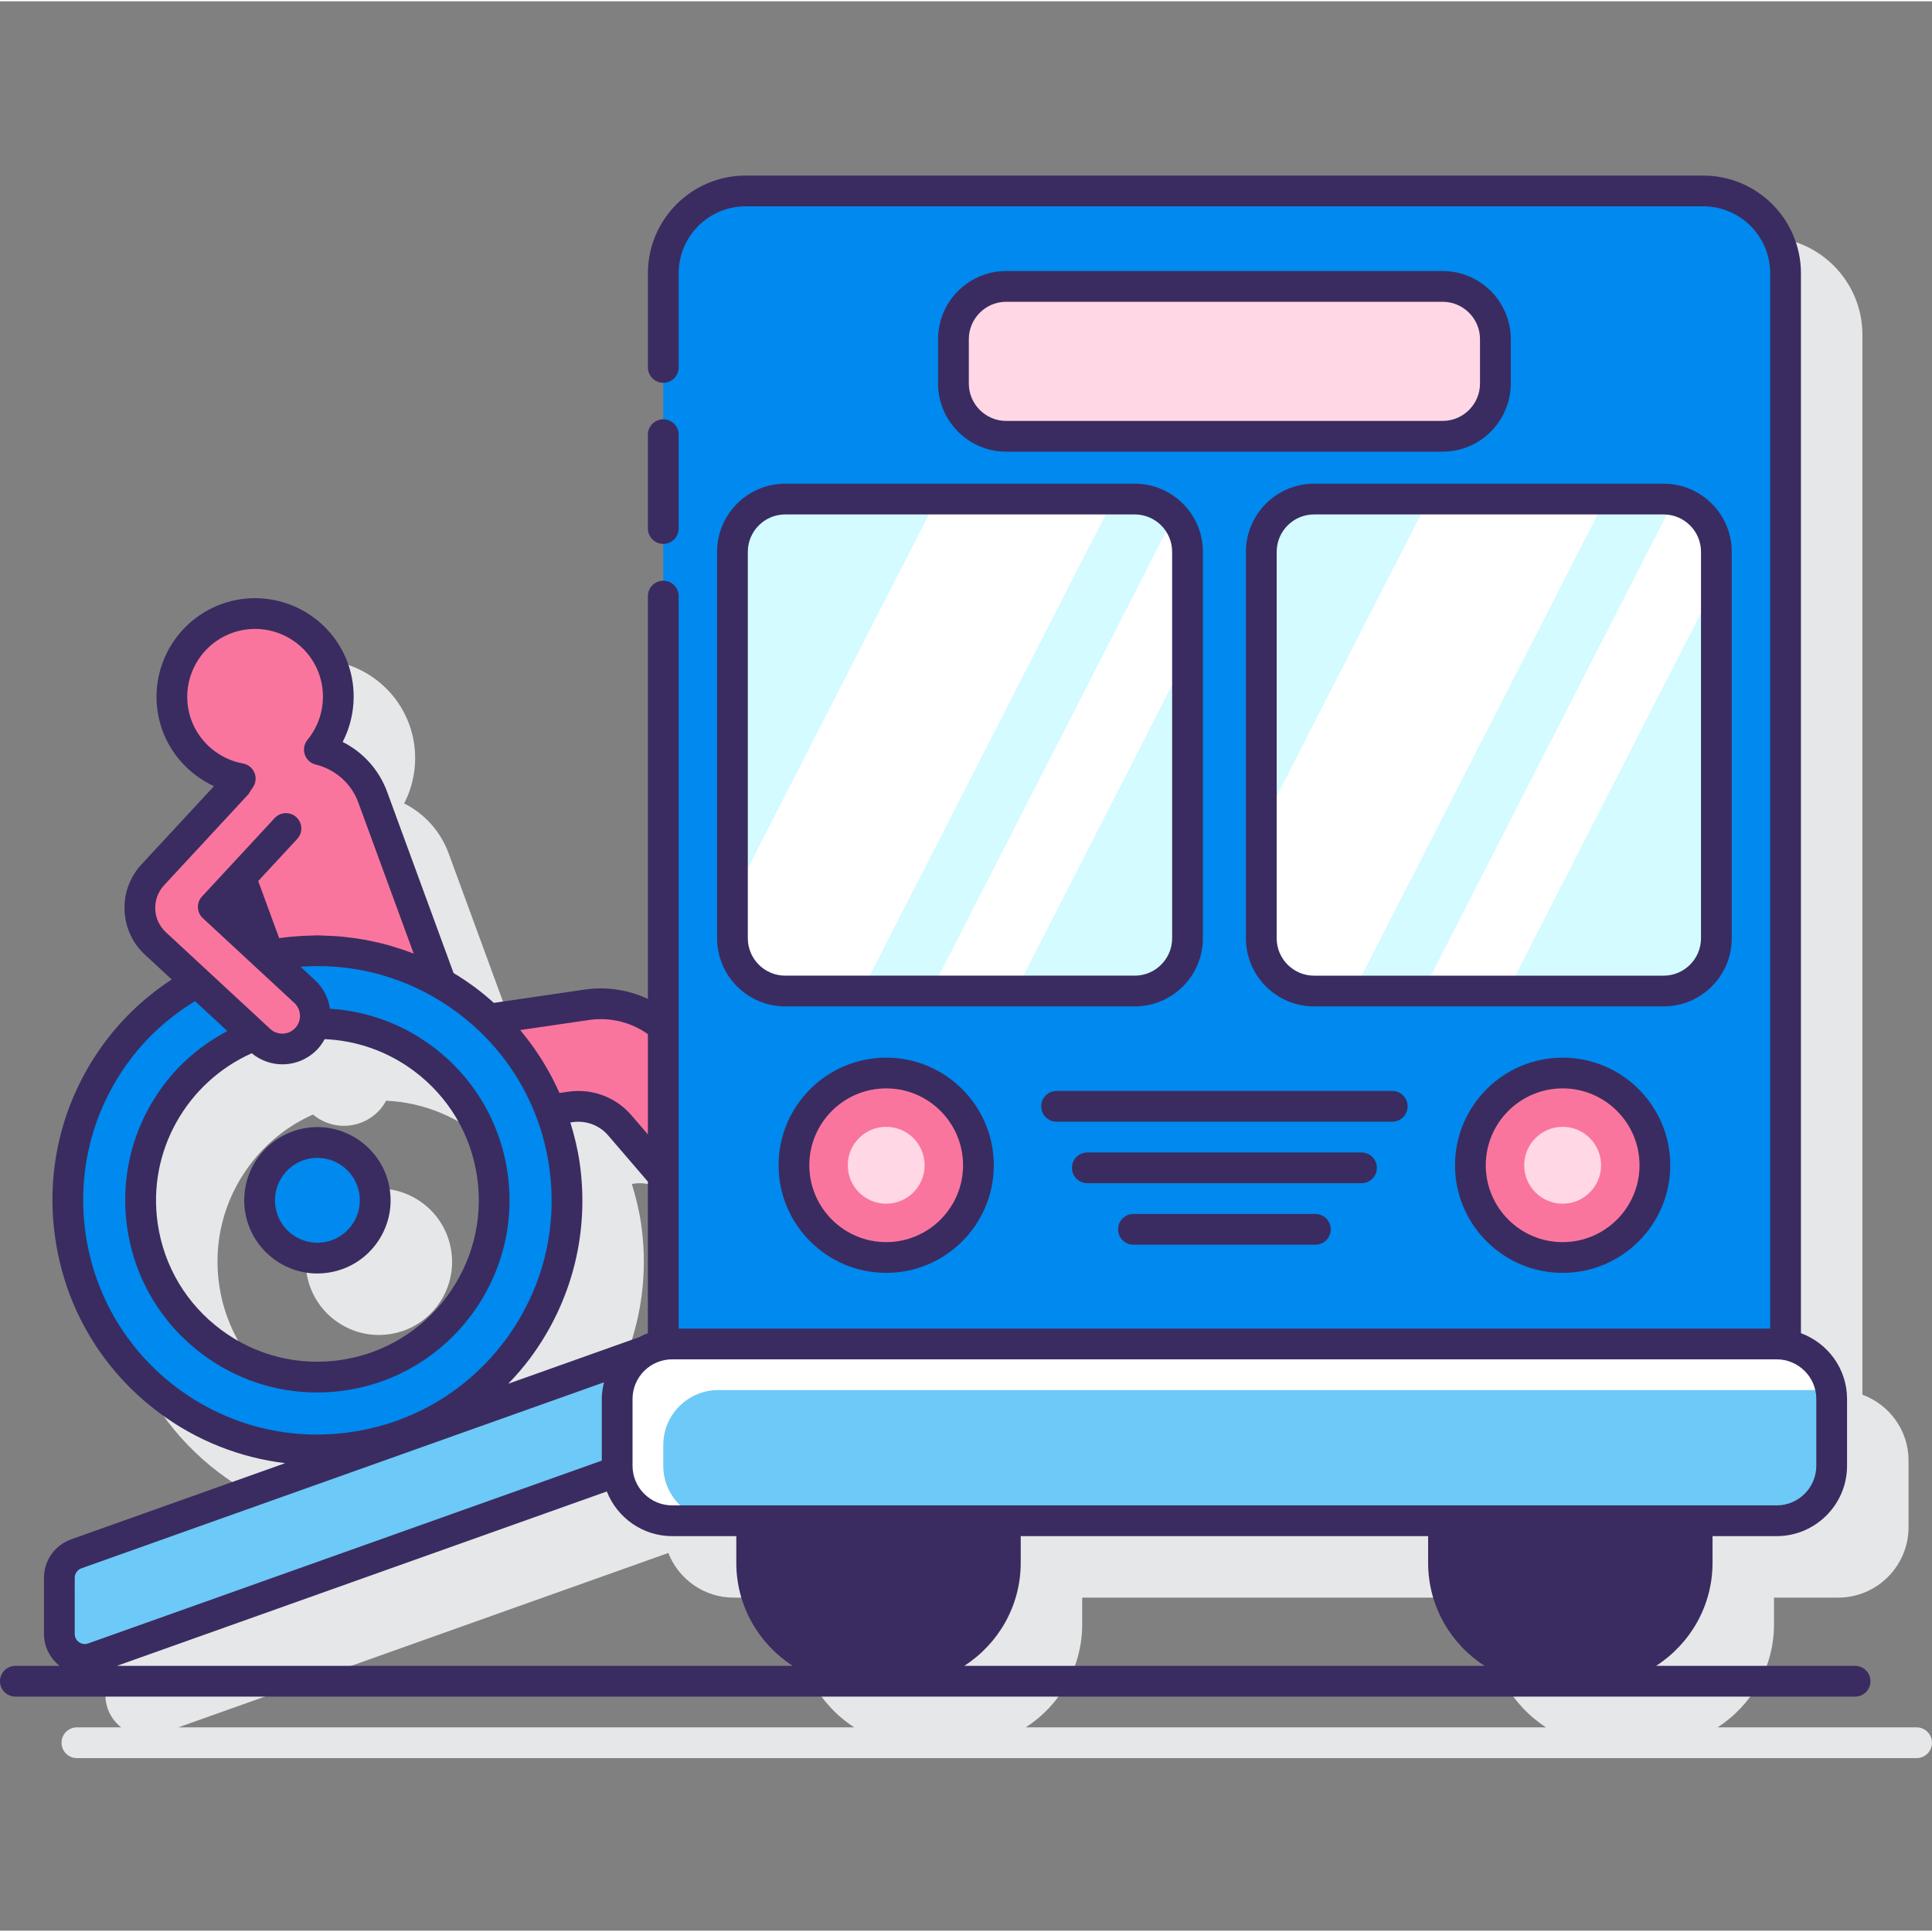 <svg height="502pt" viewBox="0 -45 502.676 502" width="502pt" xmlns="http://www.w3.org/2000/svg"><rect x="0" y="-45" width="502.676" height="502" fill="#808080" stroke="none"/><path d="m498.676 404.09h-51.785c8.816-5.68 14.68-15.562 14.68-26.812v-6.941h16.688c10.098 0 18.312-8.219 18.312-18.316v-17.367c0-7.871-5.016-14.539-12-17.121v-275.773c0-14.016-11.402-25.418-25.414-25.418h-249.16c-14.02 0-25.422 11.402-25.422 25.418v188.77c-5.043-2.328-10.703-3.242-16.426-2.402l-23.641 3.457c-1.523-1.355-3.094-2.676-4.746-3.906-1.867-1.391-3.785-2.672-5.75-3.859l-17.273-47.102c-2.09-5.723-6.258-10.332-11.578-13.016 3.246-6.316 3.789-13.812 1.305-20.582-4.871-13.289-19.648-20.125-32.918-15.258-6.434 2.359-11.57 7.082-14.449 13.301-2.887 6.219-3.168 13.188-.809 19.621 2.363 6.449 7.258 11.598 13.387 14.426l-18.855 20.352c-3.02 3.258-4.59 7.5-4.422 11.945.172 4.438 2.062 8.551 5.32 11.566l6.941 6.426c-21.586 14.297-34.27 40.168-30.281 67.438 4.594 31.391 29.805 54.719 59.879 58.391l-55.754 19.852c-4.227 1.504-7.066 5.527-7.066 10.012v14.59c0 3.262 1.543 6.305 4.082 8.312h-11.512c-2.211 0-4 1.793-4 4 0 2.207 1.789 4 4 4h478.668c2.211 0 4-1.793 4-4 0-2.207-1.793-4-4-4zm-417.25-159.445c2.332 1.938 5.168 2.938 8.02 2.938 3.391 0 6.766-1.355 9.25-4.031.711-.773 1.277-1.621 1.762-2.5 19.707.875 36.719 15.602 39.684 35.832 3.352 22.91-12.566 44.273-35.473 47.633-22.902 3.34-44.277-12.566-47.633-35.473-1.621-11.102 1.172-22.168 7.875-31.16 4.352-5.852 10.031-10.344 16.516-13.238zm85.363 28.336c-.516-3.52-1.363-6.93-2.391-10.27l.586-.086c3.504-.5 6.965.785 9.27 3.469l10.312 12.008v39.43c-.777.285-1.52.645-2.242 1.031l-34.184 12.168c14.273-14.844 21.852-35.844 18.648-57.75zm114.781 104.301v-6.941h106v6.941c0 11.25 5.867 21.129 14.688 26.812h-135.367c8.816-5.684 14.68-15.566 14.68-26.812zm-107.688-18.559c2.684 6.789 9.277 11.617 17.008 11.617h16.684v6.941c0 11.25 5.867 21.129 14.688 26.812h-175.852zm0 0" fill="#e6e7e8"/><path d="m98.566 302.004c.918 0 1.84-.07 2.77-.207 5.035-.734 9.477-3.387 12.516-7.461 3.035-4.082 4.305-9.098 3.57-14.129-.738-5.031-3.387-9.477-7.465-12.516-4.086-3.039-9.094-4.312-14.129-3.57-10.391 1.52-17.602 11.207-16.086 21.598 1.387 9.457 9.539 16.285 18.824 16.285zm0 0" fill="#e6e7e8"/><path d="m172.574 221.773c-5.461-4.598-12.664-6.738-19.852-5.688l-25.555 3.738c6.875 6.496 12.359 14.512 15.895 23.629l5.348-.781c4.836-.711 9.703 1.109 12.887 4.816l11.277 13.133zm0 0" fill="#fa759e"/><path d="m96.988 162.09c-2.355-6.43-7.707-10.887-13.895-12.391 4.707-5.738 6.363-13.734 3.621-21.207-4.113-11.23-16.559-17-27.789-12.883-11.234 4.117-17 16.562-12.887 27.793 2.742 7.473 9.168 12.504 16.469 13.836-.355.488-.664 1.004-.977 1.52l-21.785 23.512c-4.742 5.121-4.434 13.117.688 17.859l27.16 25.16c3.484 3.234 8.93 3.023 12.164-.465 3.23-3.484 3.023-8.93-.465-12.164l-23.801-22.047 7.094-7.656 7.465 20.371c1.047-.203 2.07-.461 3.133-.617 14.949-2.188 29.426.953 41.594 7.922h.004zm0 0" fill="#fa759e"/><path d="m146.828 257.562c-5.191-35.484-38.164-60.039-73.645-54.848-1.297.188-2.547.492-3.816.754l9.93 9.195c2.371 2.199 3.188 5.414 2.477 8.352 22.812-.43 42.93 16.117 46.32 39.285 3.676 25.133-13.719 48.488-38.855 52.164-25.133 3.676-48.484-13.715-52.164-38.852-3.18-21.734 9.418-42.109 29.129-49.609l-14.949-13.855c-23.016 12.703-36.945 38.664-32.918 66.207 5.191 35.484 38.164 60.039 73.645 54.848s60.039-38.16 54.848-73.641zm0 0" fill="#0089ef"/><path d="m95.898 259.957c-3.859-7.352-12.953-10.184-20.305-6.32-7.355 3.863-10.188 12.953-6.324 20.309 3.863 7.352 12.957 10.184 20.309 6.32 7.355-3.863 10.184-12.953 6.32-20.309zm0 0" fill="#0089ef"/><path d="m160.574 336.023v-17.371c0-5.328 2.945-9.918 7.262-12.383l-147.992 52.672c-2.641.941-4.406 3.441-4.406 6.246v14.59c0 4.582 4.535 7.781 8.852 6.246l136.43-48.562c-.047-.477-.145-.941-.145-1.438zm0 0" fill="#6dc9f7"/><path d="m174.891 304.34h287.371c.789 0 1.555.105 2.312.23v-278.812c0-11.828-9.59-21.418-21.418-21.418h-249.16c-11.832 0-21.422 9.59-21.422 21.418v278.812c.758-.125 1.523-.23 2.316-.23zm0 0" fill="#0089ef"/><path d="m462.262 304.34h-287.371c-7.906 0-14.316 6.406-14.316 14.312v17.371c0 7.906 6.41 14.316 14.316 14.316h287.371c7.906 0 14.312-6.41 14.312-14.316v-17.371c0-7.906-6.41-14.312-14.312-14.312zm0 0" fill="#fff"/><path d="m476.574 336.023v-17.371c0-.719-.105-1.41-.211-2.102-.691-.105-1.383-.211-2.102-.211h-287.371c-7.906 0-14.316 6.406-14.316 14.312v5.371c0 7.906 6.41 14.316 14.316 14.316h275.371c7.902 0 14.312-6.414 14.312-14.316zm0 0" fill="#6dc9f7"/><path d="m295.242 84.512h-90.938c-7.586 0-13.73 6.145-13.73 13.727v100.539c0 7.586 6.148 13.73 13.73 13.73h90.938c7.586 0 13.73-6.148 13.73-13.73v-100.539c.004-7.582-6.145-13.727-13.73-13.727zm0 0" fill="#d4fbff"/><path d="m289.723 84.512h-46l-53.148 103.883v10.387c0 7.586 6.148 13.73 13.73 13.73h19.93zm0 0" fill="#fff"/><path d="m264.234 212.512 44.742-87.445v-26.828c0-3.539-1.379-6.742-3.582-9.172l-63.16 123.445zm0 0" fill="#fff"/><path d="m432.844 84.512h-90.941c-7.582 0-13.727 6.145-13.727 13.727v100.539c0 7.586 6.148 13.73 13.727 13.73h90.941c7.586 0 13.727-6.148 13.727-13.73v-100.539c.004-7.582-6.141-13.727-13.727-13.727zm0 0" fill="#d4fbff"/><path d="m371.723 84.512-43.547 85.117v29.152c0 7.586 6.148 13.73 13.727 13.73h10.332l65.488-128zm0 0" fill="#fff"/><path d="m392.234 212.512 54.34-106.211v-8.062c0-6.645-4.719-12.184-10.988-13.453l-65.352 127.727zm0 0" fill="#fff"/><path d="m375.344 29.18h-113.539c-7.586 0-13.73 6.145-13.73 13.727v11.539c0 7.586 6.148 13.73 13.73 13.73h113.539c7.586 0 13.727-6.148 13.727-13.73v-11.539c.004-7.586-6.141-13.727-13.727-13.727zm0 0" fill="#ffd7e5"/><path d="m254.574 257.844c0 13.254-10.742 24-24 24-13.254 0-24-10.746-24-24 0-13.258 10.746-24 24-24 13.258 0 24 10.742 24 24zm0 0" fill="#fa759e"/><path d="m240.574 257.844c0 5.52-4.477 10-10 10-5.52 0-10-4.48-10-10 0-5.523 4.48-10 10-10 5.523 0 10 4.477 10 10zm0 0" fill="#ffd7e5"/><path d="m430.574 257.844c0 13.254-10.742 24-24 24-13.254 0-24-10.746-24-24 0-13.258 10.746-24 24-24 13.258 0 24 10.742 24 24zm0 0" fill="#fa759e"/><path d="m416.574 257.844c0 5.52-4.477 10-10 10-5.52 0-10-4.48-10-10 0-5.523 4.48-10 10-10 5.523 0 10 4.477 10 10zm0 0" fill="#ffd7e5"/><g fill="#3a2c60"><path d="m63.742 269.719c1.387 9.457 9.539 16.285 18.824 16.285.918 0 1.84-.07 2.77-.207 5.031-.734 9.477-3.387 12.516-7.461 3.039-4.082 4.309-9.098 3.574-14.133-1.523-10.391-11.273-17.613-21.594-16.086-10.391 1.52-17.609 11.211-16.09 21.602zm17.242-13.684c.539-.082 1.074-.117 1.605-.117 5.387 0 10.109 3.961 10.914 9.445.426 2.914-.309 5.828-2.07 8.191-1.766 2.363-4.34 3.902-7.258 4.332-6.043.887-11.641-3.305-12.523-9.328-.871-6.023 3.312-11.641 9.332-12.523zm0 0"/><path d="m172.574 96.176c2.215 0 4-1.793 4-4v-24.418c0-2.207-1.785-4-4-4-2.211 0-4 1.793-4 4v24.418c0 2.207 1.789 4 4 4zm0 0"/><path d="m186.574 98.238v100.539c0 9.777 7.953 17.734 17.73 17.734h90.941c9.773 0 17.73-7.953 17.73-17.734v-100.539c0-9.777-7.953-17.727-17.73-17.727h-90.945c-9.773 0-17.727 7.953-17.727 17.727zm118.398 0v100.539c0 5.363-4.363 9.734-9.73 9.734h-90.941c-5.363 0-9.73-4.367-9.73-9.734v-100.539c0-5.363 4.367-9.727 9.73-9.727h90.941c5.371 0 9.73 4.363 9.73 9.727zm0 0"/><path d="m450.574 198.781v-100.543c0-9.777-7.949-17.727-17.73-17.727h-90.941c-9.773 0-17.73 7.949-17.73 17.727v100.539c0 9.777 7.953 17.734 17.73 17.734h90.941c9.781 0 17.73-7.953 17.73-17.73zm-8 0c0 5.363-4.363 9.734-9.73 9.734h-90.941c-5.367 0-9.73-4.367-9.73-9.734v-100.543c0-5.363 4.363-9.727 9.73-9.727h90.941c5.367 0 9.73 4.363 9.73 9.727zm0 0"/><path d="m375.344 25.18h-113.543c-9.773 0-17.73 7.949-17.73 17.727v11.543c0 9.777 7.953 17.73 17.73 17.73h113.543c9.777 0 17.73-7.953 17.73-17.73v-11.543c0-9.777-7.949-17.727-17.73-17.727zm9.73 29.27c0 5.363-4.363 9.73-9.73 9.73h-113.543c-5.363 0-9.73-4.367-9.73-9.73v-11.543c0-5.363 4.367-9.727 9.73-9.727h113.543c5.367 0 9.73 4.363 9.73 9.727zm0 0"/><path d="m202.574 257.844c0 15.438 12.566 28 28 28 15.438 0 28-12.562 28-28 0-15.441-12.562-28-28-28-15.434 0-28 12.559-28 28zm48 0c0 11.027-8.969 20-20 20-11.027 0-20-8.973-20-20 0-11.031 8.973-20 20-20 11.031 0 20 8.969 20 20zm0 0"/><path d="m406.574 229.844c-15.434 0-28 12.559-28 28 0 15.438 12.566 28 28 28 15.438 0 28-12.562 28-28 0-15.441-12.562-28-28-28zm0 48c-11.027 0-20-8.973-20-20 0-11.031 8.973-20 20-20 11.031 0 20 8.969 20 20 0 11.027-8.969 20-20 20zm0 0"/><path d="m366.238 242.512c0-2.211-1.785-4-4-4h-87.332c-2.211 0-4 1.789-4 4 0 2.207 1.789 4 4 4h87.332c2.215 0 4-1.793 4-4zm0 0"/><path d="m358.238 258.512c0-2.211-1.785-4-4-4h-71.332c-2.211 0-4 1.789-4 4 0 2.207 1.789 4 4 4h71.332c2.215 0 4-1.793 4-4zm0 0"/><path d="m294.906 270.512c-2.211 0-4 1.789-4 4 0 2.207 1.789 4 4 4h47.332c2.215 0 4-1.793 4-4 0-2.211-1.785-4-4-4zm0 0"/><path d="m482.672 388.09h-51.781c8.816-5.68 14.684-15.562 14.684-26.812v-6.941h16.688c10.098 0 18.312-8.219 18.312-18.316v-17.367c0-7.871-5.016-14.539-12-17.121v-275.773c0-14.016-11.402-25.418-25.418-25.418h-249.16c-14.016 0-25.418 11.402-25.418 25.418v24.5c0 2.207 1.789 4 4 4 2.215 0 4-1.793 4-4v-24.5c0-9.605 7.812-17.418 17.418-17.418h249.16c9.605 0 17.418 7.812 17.418 17.418v274.582h-284v-190.582c0-2.207-1.785-4-4-4-2.211 0-4 1.793-4 4v104.801c-5.09-2.363-10.785-3.266-16.43-2.43l-23.641 3.461c-1.523-1.355-3.094-2.676-4.746-3.906-1.867-1.391-3.781-2.668-5.746-3.855l-17.273-47.113c-2.09-5.723-6.254-10.332-11.578-13.012 3.246-6.316 3.793-13.812 1.309-20.586-4.867-13.277-19.641-20.125-32.922-15.258-13.281 4.871-20.133 19.637-15.258 32.922 2.367 6.445 7.262 11.594 13.387 14.422l-18.852 20.352c-3.02 3.258-4.59 7.5-4.422 11.941.172 4.441 2.062 8.555 5.32 11.57l6.945 6.43c-6.594 4.348-12.504 9.762-17.359 16.285-11 14.77-15.59 32.934-12.922 51.152 2.664 18.219 12.266 34.309 27.035 45.309 9.762 7.27 21.016 11.684 32.777 13.109l-55.695 19.824c-4.227 1.5-7.066 5.523-7.066 10.012v14.59c0 3.262 1.543 6.305 4.082 8.312h-11.52c-2.211 0-4 1.793-4 4 0 2.207 1.789 4 4 4h478.668c2.211 0 4-1.793 4-4 0-2.207-1.785-4-3.996-4zm-96.414 0h-135.367c8.816-5.68 14.684-15.562 14.684-26.812v-6.941h106v6.941c0 11.25 5.867 21.133 14.684 26.812zm86.316-69.438v17.371c0 5.688-4.625 10.316-10.312 10.316h-287.371c-5.688 0-10.316-4.629-10.316-10.316v-17.371c0-5.688 4.629-10.312 10.316-10.312h287.371c5.688 0 10.312 4.625 10.312 10.312zm-319.273-98.609c5.363-.789 10.844.551 15.273 3.688v26.086l-4.25-4.941c-3.512-4.086-8.535-6.363-13.816-6.363-.891 0-1.785.062-2.68.195l-2.258.328c-.598-1.359-1.258-2.688-1.945-4.004-.137-.258-.273-.512-.41-.77-2.113-3.926-4.605-7.633-7.457-11.082-.141-.168-.262-.352-.406-.516zm-112.906-28.844c-.086-2.309.73-4.508 2.293-6.203l22.012-23.758s0-.004.004-.004c.312-.559.656-1.105 1.039-1.629.812-1.113.996-2.562.484-3.84-.512-1.277-1.637-2.203-2.996-2.453-6.141-1.121-11.289-5.441-13.434-11.277-3.352-9.145 1.363-19.309 10.504-22.66 9.145-3.352 19.309 1.359 22.664 10.5 2.137 5.836 1.004 12.461-2.961 17.285-.875 1.066-1.141 2.5-.703 3.809.43 1.305 1.512 2.297 2.848 2.621 5.129 1.25 9.273 4.941 11.082 9.879l14.406 39.305c-.035-.016-.078-.023-.117-.039-1.676-.656-3.375-1.223-5.094-1.742-.438-.129-.875-.273-1.309-.398-1.461-.406-2.934-.746-4.418-1.059-.73-.156-1.461-.312-2.195-.441-1.27-.219-2.539-.391-3.82-.543-.961-.117-1.922-.215-2.887-.289-1.129-.082-2.262-.133-3.402-.16-.57-.016-1.133-.078-1.707-.078-.691 0-1.387.055-2.078.074-.633.02-1.262.031-1.898.066-2.02.117-4.047.293-6.074.594l-5.449-14.863 10.148-10.957c1.504-1.621 1.406-4.152-.215-5.652s-4.148-1.406-5.652.219l-18.906 20.402c-1.504 1.621-1.406 4.152.219 5.652l23.797 22.047c1.867 1.73 1.977 4.648.254 6.512-1.719 1.863-4.656 1.977-6.516.254l-27.156-25.164c-1.695-1.574-2.68-3.703-2.766-6.008zm42.301 36.352c.715-.777 1.281-1.633 1.77-2.52 8.332.355 16.367 3.16 23.203 8.246 8.996 6.699 14.844 16.5 16.469 27.602 3.352 22.91-12.566 44.273-35.473 47.633-11.094 1.617-22.164-1.172-31.16-7.875-8.996-6.699-14.844-16.5-16.469-27.598-2.777-19 7.73-36.863 24.457-44.34 2.32 1.898 5.129 2.883 7.953 2.883 3.387 0 6.77-1.355 9.25-4.031zm-60.398 48.23c-2.355-16.102 1.703-32.164 11.418-45.215 4.699-6.312 10.523-11.434 17.043-15.422l8.402 7.789c-6.457 3.414-12.18 8.137-16.672 14.164-7.977 10.707-11.305 23.883-9.371 37.098 1.926 13.215 8.895 24.883 19.598 32.859 8.727 6.496 19.082 9.906 29.758 9.906 2.43 0 4.887-.176 7.34-.535 27.277-3.992 46.219-29.43 42.23-56.699-1.926-13.211-8.895-24.883-19.598-32.859-7.855-5.852-17.051-9.156-26.594-9.754-.406-2.73-1.656-5.355-3.836-7.375l-3.828-3.547c1.512-.113 3.02-.168 4.523-.168 13.016 0 25.637 4.16 36.266 12.074 13.051 9.719 21.539 23.945 23.895 40.047 2.355 16.105-1.699 32.164-11.418 45.219-9.723 13.051-23.941 21.535-40.051 23.895-16.102 2.355-32.16-1.699-45.215-11.418-13.051-9.734-21.539-23.957-23.891-40.059zm115.57 32.348c10.996-14.762 15.586-32.93 12.918-51.148-.516-3.52-1.363-6.93-2.391-10.27l.586-.086c3.504-.492 6.969.789 9.273 3.469l10.312 12.008v39.43c-.777.285-1.512.641-2.234 1.027l-34.102 12.137c1.988-2.074 3.898-4.23 5.637-6.566zm-118.426 57.059c0-1.109.703-2.105 1.746-2.477l135.965-48.395c-.344 1.398-.578 2.836-.578 4.336v16.043l-133.621 47.559c-1.152.406-2.07-.094-2.402-.328-.336-.234-1.109-.914-1.109-2.148zm138.441-22.469c2.684 6.789 9.277 11.617 17.008 11.617h16.684v6.941c0 11.25 5.867 21.129 14.684 26.812h-175.844zm0 0"/></g></svg>